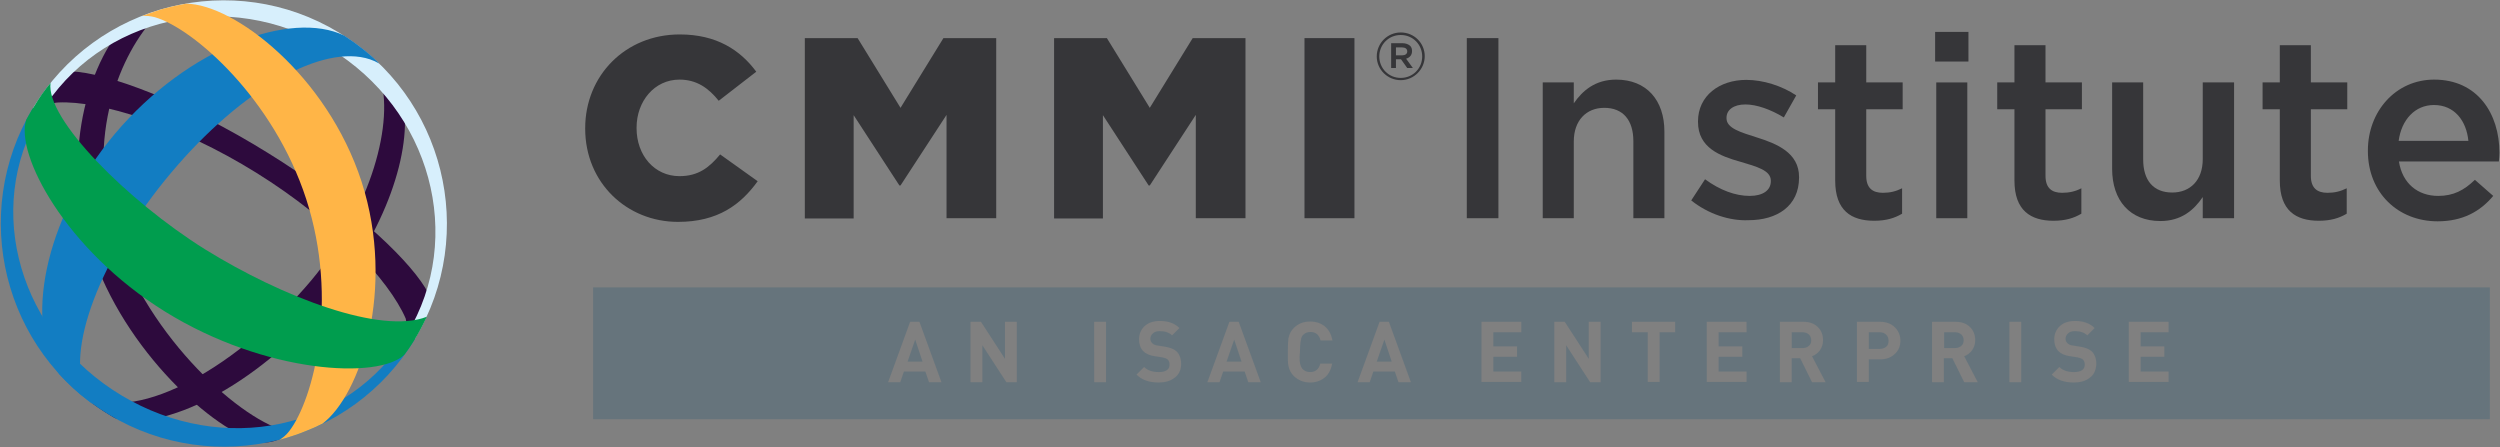 <?xml version="1.0" encoding="UTF-8"?>
<!-- Generator: Adobe Illustrator 21.1.0, SVG Export Plug-In . SVG Version: 6.00 Build 0)  -->
<svg version="1.1" id="Layer_1" xmlns="http://www.w3.org/2000/svg" xmlns:xlink="http://www.w3.org/1999/xlink" x="0px" y="0px" viewBox="0 0 885.6 158.4" style="enable-background:new 0 0 885.6 158.4;" xml:space="preserve">
<rect x="0" y="0" width="885.6" height="158.4" fill="#808080" stroke="none"/>
<style type="text/css">
	.st0{fill:#66747C;}
	.st1{fill:#363639;}
	.st2{fill:#2D0A3D;}
	.st3{fill:#FFFFFF;}
	.st4{fill:#D7EFFC;}
	.st5{fill:#127DC2;}
	.st6{fill:#FFB547;}
	.st7{fill:#009D4E;}
</style>
<g>
	<g>
		<path class="st0" d="M665.9,117.7H662v5.9h3.9c0.9,0,1.7-0.3,2.3-0.8c0.6-0.5,0.8-1.2,0.8-2.1c0-0.9-0.3-1.6-0.8-2.1    C667.6,118,666.9,117.7,665.9,117.7z"/>
		<polygon class="st0" points="434.5,128.1 439.8,128.1 437.2,120.3   "/>
		<polygon class="st0" points="487.7,128.1 493,128.1 490.4,120.3   "/>
		<path class="st0" d="M692.6,117.7h-3.9v5.6h3.9c0.9,0,1.6-0.3,2.2-0.8c0.6-0.5,0.8-1.2,0.8-2c0-0.8-0.3-1.5-0.8-2    C694.2,118,693.5,117.7,692.6,117.7z"/>
		<path class="st0" d="M638.6,117.7h-3.9v5.6h3.9c0.9,0,1.6-0.3,2.2-0.8c0.6-0.5,0.8-1.2,0.8-2c0-0.8-0.3-1.5-0.8-2    C640.2,118,639.5,117.7,638.6,117.7z"/>
		<polygon class="st0" points="321.5,128.1 326.8,128.1 324.2,120.3   "/>
		<path class="st0" d="M210.1,101.8v46.7H882v-46.7H210.1z M329.1,135.4l-1.3-3.8h-7.6l-1.3,3.8h-4.3l7.8-21.4h3.3l7.8,21.4H329.1z     M360.2,135.4h-3.7l-8.5-13.1v13.1h-4.2V114h3.7l8.5,13.1V114h4.2V135.4z M391.8,135.4h-4.2V114h4.2V135.4z M416.1,133.8    c-1.5,1.2-3.4,1.7-5.7,1.7c-3.3,0-5.9-0.9-7.8-2.8l2.7-2.7c1.2,1.2,2.9,1.8,5.2,1.8c2.5,0,3.8-0.9,3.8-2.6c0-0.8-0.2-1.4-0.6-1.8    c-0.4-0.4-1.1-0.6-1.9-0.8l-2.6-0.4c-3.8-0.5-5.7-2.5-5.7-6c0-1.9,0.7-3.5,2-4.7c1.3-1.2,3.1-1.8,5.4-1.8c2.9,0,5.2,0.8,6.9,2.5    l-2.6,2.6c-1-1-2.5-1.5-4.4-1.5c-1.1,0-1.9,0.3-2.4,0.8c-0.6,0.5-0.9,1.2-0.9,1.9c0,0.6,0.2,1.1,0.7,1.6s1.1,0.7,1.9,0.8l2.5,0.4    c1.8,0.3,3.2,0.8,4.1,1.6c1.1,1,1.7,2.6,1.7,4.5C418.4,131.1,417.6,132.7,416.1,133.8z M442.2,135.4l-1.3-3.8h-7.6l-1.3,3.8h-4.3    l7.8-21.4h3.3l7.8,21.4H442.2z M460.4,127.8c0.1,1.3,0.5,2.3,1,2.9c0.7,0.7,1.5,1.1,2.7,1.1c1.9,0,3.1-1,3.6-3h4.2    c-0.4,2.2-1.3,3.9-2.7,5c-1.4,1.1-3.1,1.7-5.1,1.7c-2.3,0-4.2-0.8-5.8-2.3c-1-1-1.6-2.2-1.9-3.7c-0.2-0.9-0.2-2.5-0.2-4.8    c0-2.3,0.1-3.9,0.2-4.8c0.3-1.5,0.9-2.7,1.9-3.7c1.6-1.6,3.5-2.3,5.8-2.3c2.1,0,3.8,0.6,5.2,1.7c1.4,1.2,2.3,2.8,2.7,5h-4.2    c-0.5-2-1.7-3-3.6-3c-1.3,0-2.2,0.5-2.9,1.4c-0.5,0.8-0.8,2.7-0.8,5.7C460.3,126.3,460.4,127.4,460.4,127.8z M495.4,135.4    l-1.3-3.8h-7.6l-1.3,3.8h-4.3l7.8-21.4h3.3l7.8,21.4H495.4z M538.9,117.7H529v5h8.4v3.7H529v5.2h9.9v3.7h-14.1V114h14.1V117.7z     M567,135.4h-3.7l-8.5-13.1v13.1h-4.2V114h3.7l8.5,13.1V114h4.2V135.4z M593.5,117.7h-5.6v17.6h-4.2v-17.6h-5.6V114h15.3V117.7z     M618.7,117.7h-9.9v5h8.4v3.7h-8.4v5.2h9.9v3.7h-14.1V114h14.1V117.7z M641.9,135.4l-4.2-8.5h-3v8.5h-4.2V114h8.4    c2.1,0,3.8,0.6,5.1,1.9c1.2,1.2,1.8,2.8,1.8,4.6c0,1.4-0.4,2.6-1.2,3.7c-0.7,0.9-1.6,1.6-2.7,2l4.8,9.2H641.9z M671.3,125.3    c-1.3,1.3-3,2-5.2,2H662v8h-4.2V114h8.3c2.1,0,3.9,0.7,5.2,2c1.2,1.2,1.9,2.8,1.9,4.7C673.2,122.5,672.6,124.1,671.3,125.3z     M695.8,135.4l-4.2-8.5h-3v8.5h-4.2V114h8.4c2.1,0,3.8,0.6,5.1,1.9c1.2,1.2,1.8,2.8,1.8,4.6c0,1.4-0.4,2.6-1.2,3.7    c-0.7,0.9-1.6,1.6-2.7,2l4.8,9.2H695.8z M716,135.4h-4.2V114h4.2V135.4z M740.3,133.8c-1.5,1.2-3.4,1.7-5.7,1.7    c-3.3,0-5.9-0.9-7.8-2.8l2.7-2.7c1.2,1.2,2.9,1.8,5.2,1.8c2.5,0,3.8-0.9,3.8-2.6c0-0.8-0.2-1.4-0.6-1.8c-0.4-0.4-1.1-0.6-1.9-0.8    l-2.6-0.4c-3.8-0.5-5.7-2.5-5.7-6c0-1.9,0.7-3.5,2-4.7c1.3-1.2,3.1-1.8,5.4-1.8c2.9,0,5.2,0.8,6.9,2.5l-2.6,2.6    c-1-1-2.5-1.5-4.4-1.5c-1.1,0-1.9,0.3-2.4,0.8c-0.6,0.5-0.9,1.2-0.9,1.9c0,0.6,0.2,1.1,0.7,1.6s1.1,0.7,1.9,0.8l2.5,0.4    c1.8,0.3,3.2,0.8,4.1,1.6c1.1,1,1.7,2.6,1.7,4.5C742.5,131.1,741.8,132.7,740.3,133.8z M768.2,117.7h-9.9v5h8.4v3.7h-8.4v5.2h9.9    v3.7h-14.1V114h14.1V117.7z"/>
	</g>
	<path class="st1" d="M207.3,45.6v-0.2c0-18.6,14.2-33.2,33.5-33.2c13,0,21.4,5.5,27.1,13.2l-13.3,10.3c-3.6-4.5-7.8-7.5-13.9-7.5   c-8.9,0-15.2,7.7-15.2,17v0.2c0,9.6,6.3,17,15.2,17c6.7,0,10.6-3.1,14.4-7.7l13.3,9.5c-6,8.3-14.1,14.4-28.2,14.4   C222,78.6,207.3,64.7,207.3,45.6z"/>
	<path class="st1" d="M285.1,13.5h18.7L319,38.2l15.2-24.7h18.7v63.8h-17.6V40.7l-16.3,25h-0.4l-16.2-24.9v36.6h-17.3V13.5z"/>
	<path class="st1" d="M373.4,13.5h18.7l15.2,24.7l15.2-24.7h18.7v63.8h-17.6V40.7l-16.3,25h-0.4l-16.2-24.9v36.6h-17.3V13.5z"/>
	<path class="st1" d="M462.1,13.5h17.7v63.8h-17.7V13.5z"/>
	<path class="st1" d="M519.6,13.5h11.2v63.8h-11.2V13.5z"/>
	<path class="st1" d="M546.5,29.2h11v7.4c3.1-4.5,7.6-8.4,15-8.4c10.8,0,17.1,7.3,17.1,18.4v30.7h-11V50c0-7.5-3.7-11.8-10.3-11.8   c-6.4,0-10.8,4.5-10.8,11.9v27.2h-11V29.2z"/>
	<path class="st1" d="M599.1,71l4.9-7.5c5.3,3.9,10.8,5.9,15.8,5.9c4.7,0,7.5-2,7.5-5.2v-0.2c0-3.7-5.1-5-10.8-6.7   c-7.1-2-15-4.9-15-14.1v-0.2c0-9.1,7.6-14.7,17.1-14.7c6,0,12.6,2.1,17.7,5.5l-4.4,7.8c-4.6-2.8-9.6-4.6-13.6-4.6   c-4.3,0-6.7,2-6.7,4.7v0.2c0,3.6,5.2,5,10.8,6.8c7,2.2,14.9,5.4,14.9,14v0.2c0,10.1-7.8,15.1-17.9,15.1   C612.7,78.3,605.1,75.8,599.1,71z"/>
	<path class="st1" d="M650.1,64V38.7H644v-9.5h6.1V16h11v13.2H674v9.5h-12.9v23.6c0,4.3,2.2,6,5.9,6c2.5,0,4.6-0.5,6.8-1.6v9   c-2.7,1.6-5.7,2.5-9.9,2.5C655.8,78.2,650.1,74.6,650.1,64z"/>
	<path class="st1" d="M685.5,11.3h11.8v10.5h-11.8V11.3z M685.9,29.2h11v48.1h-11V29.2z"/>
	<path class="st1" d="M713.6,64V38.7h-6.1v-9.5h6.1V16h11v13.2h12.9v9.5h-12.9v23.6c0,4.3,2.2,6,5.9,6c2.5,0,4.7-0.5,6.8-1.6v9   c-2.7,1.6-5.7,2.5-9.9,2.5C719.4,78.2,713.6,74.6,713.6,64z"/>
	<path class="st1" d="M748.2,59.8V29.2h11v27.3c0,7.5,3.7,11.7,10.3,11.7c6.4,0,10.8-4.4,10.8-11.8V29.2h11.1v48.1h-11.1v-7.5   c-3.1,4.6-7.6,8.5-15,8.5C754.5,78.3,748.2,71,748.2,59.8z"/>
	<path class="st1" d="M807.6,64V38.7h-6.1v-9.5h6.1V16h11v13.2h12.9v9.5h-12.9v23.6c0,4.3,2.2,6,5.9,6c2.5,0,4.6-0.5,6.8-1.6v9   c-2.7,1.6-5.7,2.5-9.9,2.5C813.3,78.2,807.6,74.6,807.6,64z"/>
	<path class="st1" d="M838.8,53.5v-0.2c0-13.8,9.8-25.1,23.5-25.1c15.3,0,23.1,12,23.1,25.9c0,1-0.1,2-0.2,3.1h-35.4   c1.2,7.8,6.7,12.2,13.9,12.2c5.4,0,9.2-2,13-5.7l6.5,5.7c-4.6,5.5-10.8,9-19.7,9C849.5,78.4,838.8,68.3,838.8,53.5z M874.4,49.9   c-0.7-7.1-4.9-12.7-12.2-12.7c-6.7,0-11.5,5.2-12.5,12.7H874.4z"/>
	<g>
		<path class="st2" d="M134.5,27c5.3,15.6-2.6,46.5-24.3,72.4c-25.1,29.8-61.2,50.8-79.2,40.8c0.6,1.1,1.3,2.1,2.1,3    c2.5,1.8,5,3.4,7.6,4.9c16.7,5.1,49.8-11,74.7-40.6C137,81.6,146.1,53,142.8,35.8L134.5,27z"/>
		<path class="st2" d="M44.5,8.7C33.8,18.9,20.3,51.6,32.3,88.5c11.7,36.1,43.9,64.3,59.2,68c1.5,0.4,3.1,0.3,4.6,0c0,0,0,0,0,0    c2.4-0.5,4.7-1.7,6.2-3.6c0,0,0,0,0,0C86,149.7,52.6,119.7,41,83.9C29.4,48,43.4,18.2,54.9,6.1c0,0,0,0-0.1,0L44.5,8.7z"/>
		<path class="st2" d="M150.8,110.3c1.5-3.3,1.7-5.3-0.2-8.4c-7.1-11.5-27.9-30.5-55.5-47.6C66,36.2,37.8,25.6,25.1,25.3L18.8,29    L18.4,31c-0.1,0.3-0.2,0.7-0.4,1c-1.3,2.4-3.3,5.8-4.5,7.8c1.8-1.9,5.1-3.5,7.1-3.5c14.8-0.7,42.7,7.8,70.2,24.9    c27.5,17.1,47,38,52.9,51.6c1,3.6-2,6.5-2,6.5l6.6-5.4l0.1-0.9L150.8,110.3z"/>
		<path class="st3" d="M13.6,39.8c-0.4,0.5-0.8,0.9-1,1.4C12.3,41.8,12.8,41.1,13.6,39.8z"/>
		<path class="st4" d="M116.7,17.1c35.9,21.6,48.2,66.9,27.5,101.2l2.8,1.7c22.5-37.4,10.4-86-27-108.5C82.7-11.1,34.1,1,11.6,38.4    l2.8,1.7C35.1,5.8,80.9-4.5,116.7,17.1z"/>
		<path class="st5" d="M38.6,146.9c37.4,22.5,86,10.5,108.5-27l-2.8-1.7c-20.6,34.3-65.4,43.4-101.2,21.9    C7.2,118.6-6.2,74.4,14.4,40.1l-2.8-1.7C-10.9,75.8,1.2,124.4,38.6,146.9z"/>
		<path class="st5" d="M130.2,18.7c-0.8-0.7-1.7-1.4-2.5-2c-1.9-1.5-3.8-2.8-5.8-4.1c-18.7-9.1-55.3,4.1-81.2,34.8    C14.9,78.1,8.8,115.7,21,132.6c1.6,1.7,3.3,3.4,5,5c0.8,0.7,1.6,1.4,2.4,2.1c1.5,1.2,3,2.4,4.5,3.5c-0.8-0.9-1.5-1.9-2.1-3    c-8.2-15.4,4.8-49.3,29.9-79.1c25.1-29.8,53.7-45.6,70.3-40.1c1.2,0.4,2.3,0.9,3.3,1.5C133.1,21.2,131.7,19.9,130.2,18.7z"/>
		<path class="st6" d="M128.1,64.4C115.8,26.5,82.9,1.5,66,1.3c-2.2,0.4-4.4,0.8-6.5,1.4C58,3,56.5,3.5,55,4    c-1.6,0.5-3.1,1.1-4.7,1.7c1.5-0.2,3,0,4.6,0.4c13.6,4,42,28.7,53.6,64.5c11.6,35.8,2.6,71-6.1,82.2c-1,1.3-2.2,2.3-3.4,3    c1.6-0.4,3.2-0.9,4.7-1.4c1.5-0.5,3-1,4.4-1.6c2.1-0.8,4.1-1.7,6.1-2.7C127.7,140,140.3,102.3,128.1,64.4z"/>
		<path class="st7" d="M10.6,40.1c-0.4,0.8-0.9,1.5-1.3,2.3c-4,12,13.7,46,49.2,68c35.5,22,75.8,24.1,84.8,15.2    c0.5-0.7,1-1.4,1.5-2.1c0.6-0.8,1.1-1.7,1.7-2.6c1.8-2.8,3.3-5.8,4.7-8.7c-16.1,6.4-51-6.8-78.6-23.9    C45.1,71.1,16.2,42.1,17.9,29.4c-2.1,2.5-4,5.2-5.7,8.1C11.6,38.3,11.1,39.2,10.6,40.1z"/>
	</g>
	<g>
		<path class="st1" d="M487.7,20L487.7,20c0-4.7,3.8-8.5,8.5-8.5c4.8,0,8.5,3.8,8.5,8.4v0c0,4.6-3.8,8.5-8.5,8.5    S487.7,24.6,487.7,20z M503.8,20L503.8,20c0-4.2-3.3-7.6-7.6-7.6c-4.3,0-7.6,3.4-7.6,7.6v0c0,4.2,3.3,7.6,7.6,7.6    C500.5,27.6,503.8,24.2,503.8,20z M492.8,15.3h4c1.2,0,2.1,0.4,2.7,0.9c0.5,0.5,0.7,1.1,0.7,1.9v0c0,1.4-0.8,2.3-2.1,2.7l2.4,3.3    h-2l-2.2-3.1h-1.8v3.1h-1.7V15.3z M496.7,19.6c1.1,0,1.8-0.5,1.8-1.4v0c0-0.9-0.7-1.4-1.8-1.4h-2.2v2.8H496.7z"/>
	</g>
</g>
</svg>